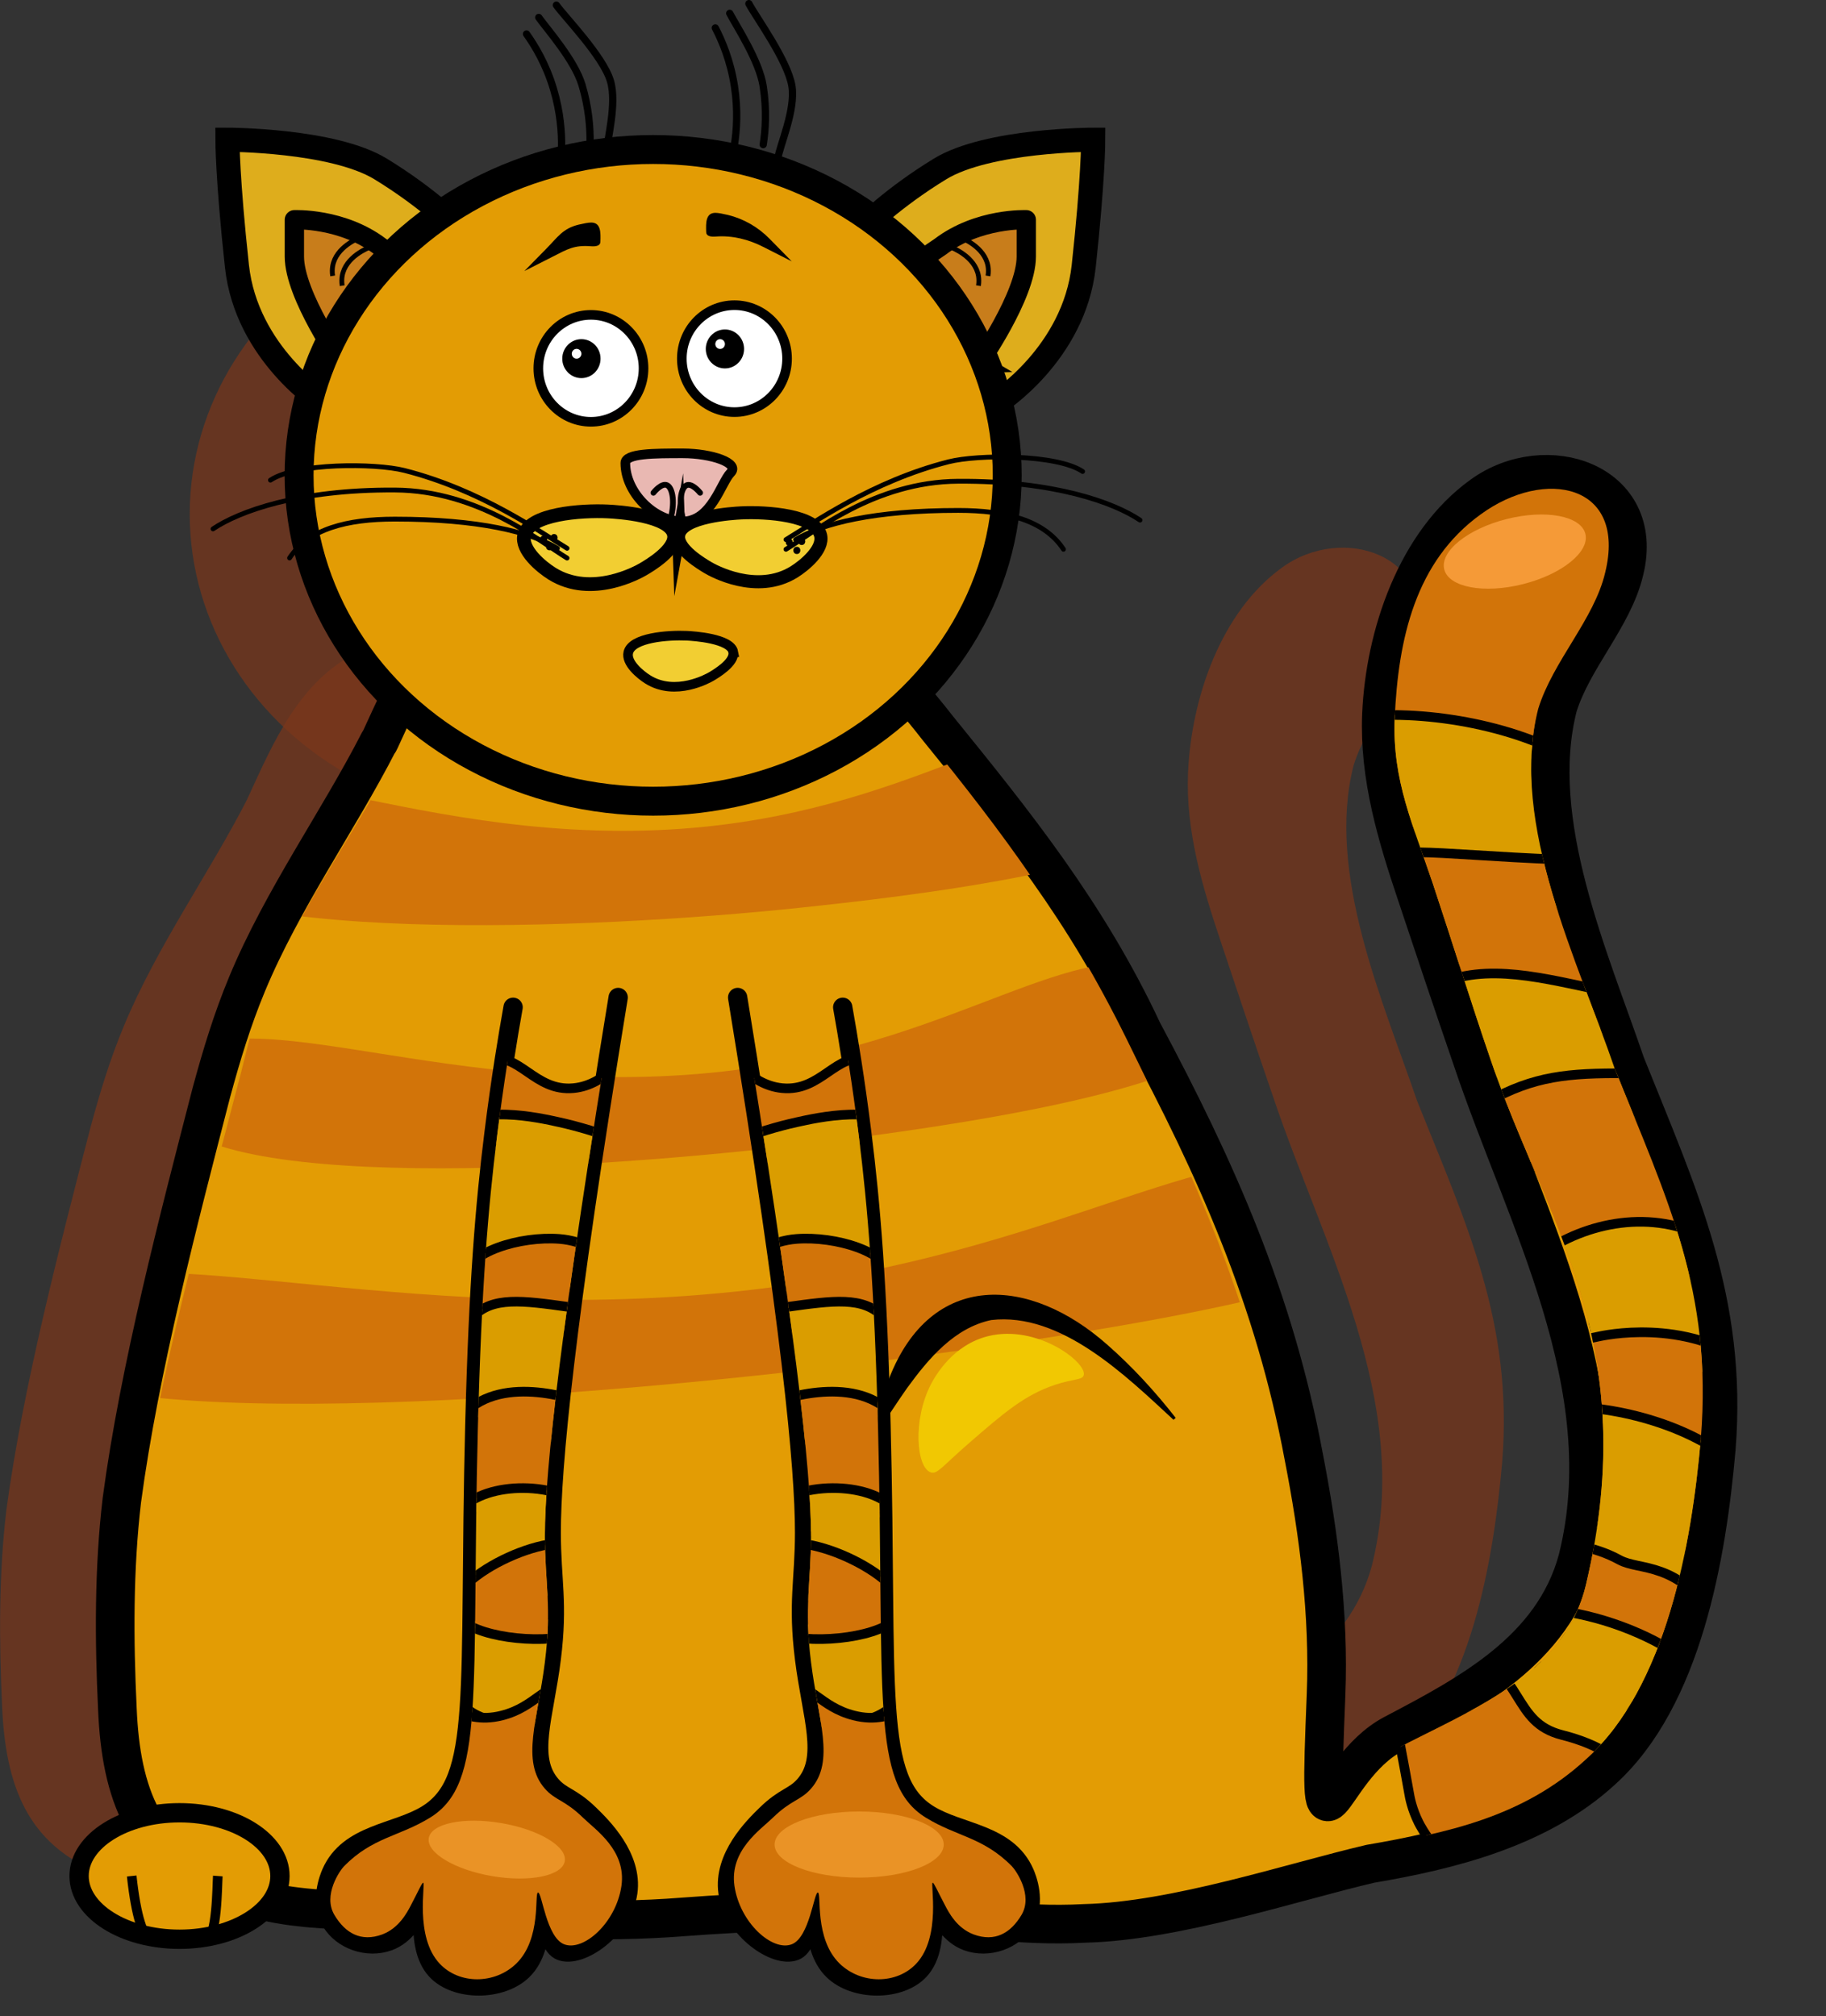 <?xml version="1.0" encoding="UTF-8"?><svg id="_Слой_2" xmlns="http://www.w3.org/2000/svg" width="216.55" height="239.09" xmlns:xlink="http://www.w3.org/1999/xlink" viewBox="0 0 216.55 239.09"><rect x="0" y="0" width="216.55" height="239.09" fill="#333333" stroke="none"/><defs><clipPath id="clippath"><path d="m47.39,88.67c-4.77,9.32-11.7,18.74-15.89,28.84-1.75,4.22-2.17,7.02-3.4,11.53-3.84,14.88-9.26,34.02-11.35,49.6-.96,8.13-1.52,16.03-1.13,24.22.42,10.12,2.24,15.97,11.35,19.61,7.72,3.54,16.62,1.84,24.96,2.31,9.73.73,19.74.78,29.5,0,8.13-.61,16.49-.58,24.96,0,7.59.32,14.91,1.58,22.69,1.15,10.81-.26,23.62-4.75,32.91-6.92,9.51-1.61,18.64-3.51,26.1-10.38,9.54-8.63,12.51-25.42,13.62-38.06,1.39-17.53-3.94-28.19-10.21-43.83-4.27-12.52-12.56-29.03-9.08-42.68,1.74-5.66,6.64-10.61,7.94-16.15,2.59-10.5-7.12-12.48-14.75-6.92-7.75,5.58-9.8,14.76-10.21,24.22-.3,7.35,2.21,12.68,4.54,19.61,2.17,6.52,4.56,14.22,6.81,20.76,6.32,18.88,18.16,33.45,11.35,62.29-2.55,10.82-13.65,14.86-22.69,19.61-8.02,4.29-11.13,15.78-10.21-6.92.38-9.43-1.62-18.58-3.4-27.68-3.47-18.71-10.21-33.45-18.16-49.6-7.05-14.33-14.8-24.63-23.83-35.76-4.18-5.36-7.1-11.16-13.13-14.64-11.02-6.45-26.33-8.53-37.8-3.45-7.35,3.7-10.58,11.24-13.8,18.24l2.31,1Z" style="fill:none; stroke-width:0px;"/></clipPath><clipPath id="clippath-1"><path d="m99.59,119.81c.61,3.42,1.48,8.62,2.27,15,1.04,8.33,1.84,17.76,2.27,34.6.8,31.74-.95,42.06,5.67,46.14,3.67,2.26,6.81,2.31,10.21,5.77.45.46,2.54,3.41,1.13,5.77-1.28,2.15-3.15,3.24-5.67,2.31-1.99-.74-2.98-2.65-3.4-3.46-.95-1.81-1.31-2.68-1.46-2.67-.31.03,1.05,6.4-1.95,9.59-2.32,2.48-6.53,2.47-9.08,0-3.05-2.96-2.12-8.42-2.59-8.43-.46-.02-.99,5.3-3.08,6.13-2.3.91-6.18-2.55-6.81-6.92-.6-4.2,3.07-6.64,4.54-8.07,2.2-2.15,3.28-2.03,4.54-3.46,2.87-3.27.85-8.17,0-15-.84-6.69,0-9.29,0-15,0-7.72-1.89-24.9-8.27-63.8" style="fill:none; stroke-width:0px;"/></clipPath><clipPath id="clippath-2"><path d="m61.21,119.81c-.61,3.42-1.48,8.62-2.27,15-1.04,8.33-1.84,17.76-2.27,34.6-.8,31.74.95,42.06-5.67,46.14-3.67,2.26-6.81,2.31-10.21,5.77-.45.46-2.54,3.41-1.13,5.77,1.28,2.15,3.15,3.24,5.67,2.31,1.99-.74,2.98-2.65,3.4-3.46.95-1.81,1.31-2.68,1.46-2.67.31.03-1.05,6.4,1.95,9.59,2.32,2.48,6.53,2.47,9.08,0,3.05-2.96,2.12-8.42,2.59-8.43.46-.02.99,5.3,3.08,6.13,2.3.91,6.18-2.55,6.81-6.92.6-4.2-3.07-6.64-4.54-8.07-2.2-2.15-3.28-2.03-4.54-3.46-2.87-3.27-.85-8.17,0-15,.84-6.69,0-9.29,0-15,0-7.72,1.89-24.9,8.27-63.8" style="fill:none; stroke-width:0px;"/></clipPath></defs><g id="_Слой_1-2"><path d="m29.35,94.72c-4.47,8.75-10.74,17.5-14.67,26.98-1.65,3.96-2.8,7.77-3.95,12-3.61,13.96-8.02,30.8-9.98,45.42-.9,7.62-.86,15.54-.5,23.22.4,9.49,3.05,16.37,11.59,19.79,7.25,3.32,15.78,2.4,23.61,2.85,9.13.68,18.59,1.24,27.75.51,7.63-.57,16.27-.93,24.22-.39,7.12.3,13.13,1.5,20.43,1.1,10.15-.24,23.1-4.6,31.81-6.63,8.93-1.51,18.79-3.98,25.79-10.43,8.95-8.1,11.66-23.92,12.7-35.78,1.3-16.45-4.19-28.09-10.08-42.77-4.01-11.75-10.81-26.99-7.55-39.8,1.63-5.31,6.17-9.91,7.4-15.11,2.43-9.85-8.71-13.59-15.87-8.38-7.27,5.24-10.78,15.5-11.16,24.38-.28,6.9,1.7,13.47,3.88,19.97,2.04,6.12,4.06,12.16,6.17,18.29,5.93,17.71,16.61,36.42,11.75,55.75-2.73,10.06-12.05,14.98-20.54,19.43-7.53,4.03-8.29,16.88-7.44-4.42.36-8.85-.82-17.94-2.49-26.48-3.25-17.56-9.78-32.09-17.91-47.32-6.14-13.14-14.32-23.27-22.79-33.71-3.92-5.03-7.98-9.37-13.64-12.63-10.34-6.05-24.7-8-35.46-3.24-6.9,3.48-9.93,10.55-12.95,17.12l-.14.28Z" style="fill:#7c371a; opacity:.7; stroke-width:0px;"/><ellipse cx="61.89" cy="60.96" rx="39.39" ry="36.26" style="fill:#7c371a; opacity:.7; stroke-width:0px;"/><path d="m44.93,87.97c-4.77,9.32-11.45,18.65-15.64,28.75-1.75,4.22-2.98,8.28-4.21,12.79-3.84,14.88-8.55,32.82-10.63,48.4-.96,8.13-.92,16.56-.53,24.75.42,10.12,3.25,17.45,12.35,21.09,7.72,3.54,16.82,2.56,25.17,3.03,9.73.73,19.81,1.32,29.57.54,8.13-.61,17.34-.99,25.82-.41,7.59.32,13.99,1.6,21.78,1.18,10.81-.26,24.62-4.9,33.91-7.07,9.51-1.61,20.03-4.24,27.49-11.11,9.54-8.63,12.42-25.49,13.53-38.13,1.39-17.53-4.47-29.94-10.74-45.58-4.27-12.52-11.52-28.77-8.04-42.42,1.74-5.66,6.58-10.56,7.88-16.1,2.59-10.5-9.28-14.48-16.92-8.93-7.75,5.58-11.48,16.52-11.89,25.99-.3,7.35,1.81,14.36,4.14,21.29,2.17,6.52,4.33,12.96,6.58,19.5,6.32,18.88,17.7,38.82,12.53,59.42-2.91,10.72-12.84,15.96-21.89,20.71-8.02,4.29-8.84,17.99-7.93-4.71.38-9.43-.87-19.12-2.65-28.22-3.47-18.71-10.42-34.21-19.09-50.43-6.55-14.01-15.27-24.81-24.29-35.93-4.18-5.36-8.5-9.99-14.53-13.46-11.02-6.45-26.33-8.53-37.8-3.45-7.35,3.7-10.58,11.24-13.8,18.24l-.15.3Z" style="fill:#e39c04; stroke:#000; stroke-linecap:round; stroke-linejoin:round; stroke-width:4.58px;"/><path d="m84.83,3.31c.79,1.52,1.8,3.88,2.27,6.92.44,2.86.26,5.27,0,6.92" style="fill:none; stroke:#000; stroke-linecap:round; stroke-linejoin:round; stroke-width:.86px;"/><path d="m86.54,1.58c.79,1.52,3.5,5.61,3.97,8.65.44,2.86.26,5.27,0,6.92" style="fill:none; stroke:#000; stroke-linecap:round; stroke-linejoin:round; stroke-width:.86px;"/><path d="m88.81.43c.79,1.52,4.63,6.76,5.11,9.8.44,2.86-1.45,7.01-1.7,8.65" style="fill:none; stroke:#000; stroke-linecap:round; stroke-linejoin:round; stroke-width:.86px;"/><path d="m62.44,4.03c.99,1.39,2.32,3.58,3.2,6.53.83,2.77.98,5.19.96,6.85" style="fill:none; stroke:#000; stroke-linecap:round; stroke-linejoin:round; stroke-width:.86px;"/><path d="m63.89,2.07c.99,1.39,4.24,5.05,5.13,8,.83,2.77.98,5.19.96,6.85" style="fill:none; stroke:#000; stroke-linecap:round; stroke-linejoin:round; stroke-width:.86px;"/><path d="m65.98.61c.99,1.39,5.52,6.03,6.41,8.98.83,2.77-.46,7.14-.49,8.81" style="fill:none; stroke:#000; stroke-linecap:round; stroke-linejoin:round; stroke-width:.86px;"/><path d="m118.31,47.72s9.08-5.77,10.21-16.15c1.13-10.38,1.13-15,1.13-15,0,0-12.48,0-18.16,3.46-5.67,3.46-9.08,6.92-9.08,6.92,0,0,1.13,11.53,2.27,12.69s13.62,8.07,13.62,8.07Z" style="fill:#dead1c; stroke:#000; stroke-miterlimit:10; stroke-width:2.86px;"/><path d="m116.04,43.11s5.67-8.07,5.67-12.69,0-4.36,0-4.36c0,0-5.67-.26-10.21,3.2l-3.4,2.31s-2.27,4.61-1.13,5.77,9.08,5.77,9.08,5.77Z" style="fill:#c87d1b; stroke:#000; stroke-miterlimit:10; stroke-width:2.29px;"/><ellipse cx="21.29" cy="222.47" rx="11.91" ry="7.5" style="fill:#e39c04; stroke:#000; stroke-linecap:round; stroke-linejoin:round; stroke-width:2.29px;"/><path d="m25.83,222.47c-.08,1.09-.08,7.5-1.39,7.5h-6.5c-.93,0-1.81-2.72-2.32-7.5" style="fill:none; stroke:#000; stroke-miterlimit:10; stroke-width:1.14px;"/><g style="clip-path:url(#clippath);"><path d="m190.37,86.36c-5.42,3.19-7.48,2.24-10.21,4.61-3.1,2.69-1.73,5-4.54,6.92-3.02,2.07-7.42,1.34-10.21,0-5.04-2.42-6.76-7.79-9.08-15-2.79-8.67-2.53-15.42-2.27-18.46.42-4.98.73-8.56,3.4-11.53,2.38-2.64,5.37-3.3,11.35-4.61,6.53-1.43,12.09-1.42,15.89-1.15,5.69.4,8.69.6,12.48,2.31,8.71,3.91,12.56,11.65,13.62,13.84,1.91,3.98,2.87,5.97,2.27,8.07-1.43,5.01-8.91,5.18-19.29,12.69-1.03.74-1.89,1.42-3.4,2.31Z" style="fill:#d27409; stroke:#000; stroke-miterlimit:10; stroke-width:1.14px;"/><path d="m191.5,105.97c-1.97,1.78-4.19.16-6.81,2.31-2.25,1.85-1.84,4.06-4.54,5.77-1.31.83-2.55,1.03-3.4,1.15-3.55.53-6.48-.87-11.35-3.46-6.37-3.38-9.55-5.08-10.21-5.77-3.92-4.1-7.05-11.82-4.54-16.15,5.39-9.31,38-4.95,41.99,6.92.76,2.27,1.24,7.08-1.13,9.23Z" style="fill:#da9d00; stroke:#000; stroke-miterlimit:10; stroke-width:1.14px;"/><path d="m192.07,120.39c-3.03,2.16-2.21,4.94-4.54,6.92-4.09,3.48-12.33-.21-17.02-2.31-5.67-2.54-16.08-7.19-15.89-13.84.12-4.28,4.58-7.33,5.67-8.07,4.68-3.19,8.04-1.81,24.96-1.15,9.13.35,11.4.08,13.62,2.31,3.68,3.71,4.06,11.19,1.13,13.84-2.16,1.96-4.73.02-7.94,2.31Z" style="fill:#d27409; stroke:#000; stroke-miterlimit:10; stroke-width:1.14px;"/><path d="m195.47,130.77c-2.04,2.14-2.59,3.57-3.4,4.61-3.44,4.37-13.04,3.47-19.29,1.15-3.79-1.4-9.36-3.47-10.21-8.07-1-5.44,5.38-10.17,5.67-10.38,5.61-4.04,12.4-2.61,19.29-1.15,5.7,1.2,13.69,3.97,13.62,6.92-.02.77-.77,1.67-2.27,3.46-1.36,1.62-2.18,2.18-3.4,3.46Z" style="fill:#da9d00; stroke:#000; stroke-miterlimit:10; stroke-width:1.14px;"/><path d="m205.68,141.15c-2.99,2.5-.43,8.82-3.4,10.38-1.47.77-3.12-.22-4.54,1.15-.82.79-.74,1.57-1.13,2.31-1.59,2.99-9.82,3.44-15.89,0-2.08-1.18-4.03-3.48-7.94-8.07-2.99-3.51-4.48-5.3-4.54-6.92-.2-5.53,8.93-9.78,10.21-10.38,5.18-2.42,9.53-2.41,17.02-2.31,9.97.13,16.62.23,19.29,4.61,1.54,2.53,1.7,6.41,0,8.07-2.29,2.23-6.41-1.08-9.08,1.15Z" style="fill:#d27409; stroke:#000; stroke-miterlimit:10; stroke-width:1.14px;"/><path d="m204.55,159.61c-1.74,2.54-1.58,2.6-2.27,3.46-1.55,1.93-3.35,2.85-4.54,3.46-.88.45-10.29,5.11-17.02,0-.6-.45-4.56-3.47-4.54-8.07.02-3.83,2.79-6.43,4.54-8.07,4.84-4.54,12.53-6.91,19.29-4.61,3.3,1.12,7.99,3.9,7.94,6.92-.02,1.18-.76,2.69-1.13,3.46-.55,1.12-.93,1.5-2.27,3.46Z" style="fill:#da9d00; stroke:#000; stroke-miterlimit:10; stroke-width:1.14px;"/><path d="m203.42,183.83c-.48.23-2.36,1.06-6.81,0-2.91-.69-8.23-1.96-12.48-6.92-1.48-1.73-6.57-7.67-4.54-12.69,1.64-4.05,6.94-5.11,10.21-5.77,1.5-.3,11.63-2.17,19.29,4.61,3.27,2.89,7.2,8.35,5.67,11.53-.96,2-3.19,1.27-6.81,4.61-2.5,2.31-2.5,3.63-4.54,4.61Z" style="fill:#d27409; stroke:#000; stroke-miterlimit:10; stroke-width:1.14px;"/><path d="m200.01,194.21c-1.09.74-2.96,1.96-5.67,2.31-3.29.42-5.85-.72-6.81-1.15-3.04-1.39-4.72-3.64-7.94-8.07-2.66-3.66-3.99-5.49-4.54-8.07-.07-.33-1.24-6.14,1.13-9.23,5.47-7.11,31.2-1.53,32.91,9.23.9,5.69-5,12.25-9.08,15Z" style="fill:#da9d00; stroke:#000; stroke-miterlimit:10; stroke-width:1.14px;"/><path d="m193.2,202.29c-3.23-1.56-4.82-1.54-6.81-2.31-3.44-1.32-5.46-3.98-6.81-5.77-1.9-2.5-4.36-5.76-3.4-8.07,1.4-3.4,10.01-4.39,15.89-1.15,2.37,1.3,6.87.1,11.35,6.92,2.14,3.26.54,9.28,0,10.38-.92,1.86-4.99,2.22-7.94,1.15-.86-.31-.82-.45-2.27-1.15Z" style="fill:#d27409; stroke:#000; stroke-miterlimit:10; stroke-width:1.14px;"/><path d="m190.93,209.21c-3.53-2.79-6.65-.57-11.35-2.31-5.81-2.14-10.57-9.06-9.08-12.69,1.54-3.74,9.51-3.51,11.35-3.46,11.01.32,24.09,7.56,23.83,15-.18,5.17-6.8,10.34-10.21,9.23-2.17-.7-1.63-3.46-4.54-5.77Z" style="fill:#da9d00; stroke:#000; stroke-miterlimit:10; stroke-width:1.14px;"/><path d="m175.05,221.9c-4.07-.46-6.57-5.29-6.81-5.77-.8-1.6-1.05-2.97-1.13-3.46-2.8-15.62-4.17-19.42-2.27-20.76,1.61-1.14,4.33.34,7.94,2.31,8.32,4.52,6.46,10,12.48,11.53,4.54,1.15,7.31,3.07,9.08,5.77.7,1.07,1,2.74,1.13,3.46.27,1.51,2.86-.19,2.27,1.15-.96,2.18-4.03,2.67-9.08,3.46-4.78.75-5.42.14-9.08,1.15-2.79.77-3.09,1.32-4.54,1.15Z" style="fill:#d27409; stroke:#000; stroke-miterlimit:10; stroke-width:1.14px;"/><path d="m136.08,86.52c-12.36-4.37-25,8.2-50.69,11.32-32.86,4-57.7-11.03-67.14-4.01-2.73,2.03-3.11,5.12-2.01,7.33,5.63,11.24,54.45,9.05,78.59,6.49,11.12-1.18,46.47-4.94,48.34-13.41.65-2.96-2.85-6.21-7.09-7.71Z" style="fill:#d27409; stroke-width:0px;"/><path d="m139.19,114.75c-12.45-3.6-24.81,8.27-50.41,11.93-32.75,4.68-57.91-8.25-67.19-1.55-2.69,1.94-3,4.77-1.84,6.75,5.87,10.08,54.61,6.55,78.68,3.45,11.09-1.43,46.34-5.97,48.02-13.76.59-2.73-2.98-5.58-7.26-6.81Z" style="fill:#d27409; stroke-width:0px;"/><path d="m160.09,137.88c-16.45-3.34-32.82,9.68-66.69,14.52-43.32,6.18-76.58-6.55-88.86.89-3.55,2.15-3.97,5.16-2.45,7.21,7.75,10.44,72.22,4.87,104.06.68,14.67-1.93,61.29-8.06,63.53-16.36.78-2.9-3.94-5.79-9.59-6.93Z" style="fill:#d27409; stroke-width:0px;"/></g><ellipse cx="179.65" cy="65.4" rx="8.63" ry="3.98" transform="translate(-10.55 45.98) rotate(-14.17)" style="fill:#f59a37; stroke-width:0px;"/><path d="m113.77,28.11c.31.11,3.01,1.16,3.4,3.46.05.31.07.7,0,1.15" style="fill:none; stroke:#000; stroke-miterlimit:10; stroke-width:.57px;"/><path d="m112.64,29.27c.31.11,3.01,1.16,3.4,3.46.05.31.07.7,0,1.15" style="fill:none; stroke:#000; stroke-miterlimit:10; stroke-width:.57px;"/><path d="m38.31,47.72s-9.08-5.77-10.21-16.15c-1.13-10.38-1.13-15-1.13-15,0,0,12.48,0,18.16,3.46,5.67,3.46,9.08,6.92,9.08,6.92,0,0-1.13,11.53-2.27,12.69-1.13,1.15-13.62,8.07-13.62,8.07Z" style="fill:#dead1c; stroke:#000; stroke-miterlimit:10; stroke-width:2.86px;"/><path d="m40.58,43.11s-5.67-8.07-5.67-12.69,0-4.36,0-4.36c0,0,5.67-.26,10.21,3.2l3.4,2.31s2.27,4.61,1.13,5.77c-1.13,1.15-9.08,5.77-9.08,5.77Z" style="fill:#c87d1b; stroke:#000; stroke-miterlimit:10; stroke-width:2.29px;"/><path d="m42.85,28.11c-.31.11-3.01,1.16-3.4,3.46-.05.31-.07.7,0,1.15" style="fill:none; stroke:#000; stroke-miterlimit:10; stroke-width:.57px;"/><path d="m43.98,29.27c-.31.11-3.01,1.16-3.4,3.46-.05.31-.07.7,0,1.15" style="fill:none; stroke:#000; stroke-miterlimit:10; stroke-width:.57px;"/><ellipse cx="77.46" cy="56.37" rx="41.99" ry="38.64" style="fill:#e39c04; stroke:#000; stroke-linecap:round; stroke-linejoin:round; stroke-width:3.43px;"/><path d="m139.17,168.37c-5.68-5.25-13.36-12.79-21.62-11.83-4.37.93-7.4,4.53-9.98,8.07-1.1,1.56-2.14,3.2-3.29,4.86l-.32-.12c.23-2.01.74-3.98,1.48-5.88,5-12.85,16.66-12.17,25.88-4,3.01,2.64,5.68,5.57,8.11,8.67,0,0-.26.23-.26.23h0Z" style="stroke-width:0px;"/><path d="m128.52,163.07c-.14.6-1.15.41-3.4,1.15-3.61,1.2-6.12,3.37-10.21,6.92-3.22,2.8-3.76,3.73-4.54,3.46-1.7-.6-2.14-6.18,0-10.38.6-1.17,2.67-4.74,6.81-5.77,5.79-1.43,11.69,3.08,11.35,4.61Z" style="fill:#f1c802; stroke-width:0px;"/><path d="m99.94,119.45c.61,3.42,1.48,8.62,2.27,15,1.04,8.33,1.84,17.76,2.27,34.6.8,31.74-.95,42.06,5.67,46.14,3.67,2.26,9.29,2.23,11.35,6.92.26.6,1.4,3.41,0,5.77-1.28,2.15-4.28,3.24-6.81,2.31-1.99-.74-2.98-2.65-3.4-3.46-.95-1.81-.99-3.48-1.13-3.46-.31.03,1.86,7.19-1.13,10.38-2.32,2.48-7.67,2.47-10.21,0-3.05-2.96-1.8-9.21-2.27-9.23-.46-.02-.18,6.09-2.27,6.92-2.3.91-7.31-2.55-7.94-6.92-.6-4.2,3.07-7.8,4.54-9.23,2.2-2.15,3.28-2.03,4.54-3.46,2.87-3.27.85-8.17,0-15-.84-6.69,0-9.29,0-15,0-7.72-1.57-24.54-7.94-63.44" style="fill:#e39c04; stroke:#000; stroke-linecap:round; stroke-miterlimit:10; stroke-width:2.29px;"/><g style="clip-path:url(#clippath-1);"><path d="m84.83,125.58c2.02-1,3.82,3.07,7.94,3.46,4.63.44,6.36-4.3,10.21-3.46,3.34.73,6,5.15,5.11,7.5-.45,1.18-1.47.97-6.81,3.46-3.53,1.65-4.01,2.17-5.67,2.31-1.09.09-2.64-.32-5.67-1.15-4.67-1.27-5.27-1.81-5.67-2.31-1.18-1.47-1.15-3.32-1.13-4.61.02-1.12.07-4.38,1.7-5.19Z" style="fill:#d27409; stroke:#000; stroke-miterlimit:10; stroke-width:1.14px;"/><path d="m85.4,148.07c2.27,2.74,3.41,4.11,4.54,4.61,3.94,1.74,8.5-1.03,12.48-3.46,2.67-1.63,4.99-3.09,5.67-5.77.38-1.48.18-3.08,0-4.61-.24-2-.43-3.56-1.13-4.61-2.29-3.42-10.12-1.68-12.48-1.15-1.18.26-13.39,2.97-13.62,8.07-.06,1.37,1.47,3.22,4.54,6.92Z" style="fill:#da9d00; stroke:#000; stroke-miterlimit:10; stroke-width:1.14px;"/><path d="m81.99,153.84c-.36,2.36,3.91,5.48,5.67,4.61.58-.28.49-.79,1.13-1.15,1.25-.71,2.76.56,4.54,1.15,3.71,1.24,7.41-.85,7.94-1.15,1.54-.87,4.9-3.32,4.54-5.77-.46-3.11-6.74-4.96-11.35-4.61-2.9.22-5.33,1.68-10.21,4.61-1.26.76-2.12,1.35-2.27,2.31Z" style="fill:#d27409; stroke:#000; stroke-miterlimit:10; stroke-width:1.14px;"/><path d="m88.8,167.68c1.39,1.34,3.05,2.93,5.67,3.46,4.09.82,9.44-1.16,11.35-5.77,1.16-2.81,1.14-6.85-1.13-9.23-2.32-2.41-5.84-1.92-11.35-1.15-4.8.67-8.13,1.13-9.08,3.46-1.42,3.5,3.71,8.43,4.54,9.23Z" style="fill:#da9d00; stroke:#000; stroke-miterlimit:10; stroke-width:1.14px;"/><path d="m87.67,179.22c2.91,1.5,4.36,2.25,4.54,2.31,5.79,1.92,11.09-1.01,11.35-1.15,1.62-.93,3.74-2.14,4.54-4.61.97-3.01-.53-6.27-2.27-8.07-4.78-4.98-13.8-1.53-14.75-1.15-5.11,2.03-9.91,6.68-9.08,9.23.19.58.6.84,5.67,3.46Z" style="fill:#d27409; stroke:#000; stroke-miterlimit:10; stroke-width:1.14px;"/><path d="m88.8,187.29c1.26,1.65,3.09,2.02,4.54,2.31,1.81.36,3.22.18,4.54,0,3.16-.44,5.13-.71,6.81-2.31,1.68-1.6,3.12-4.59,2.27-6.92-1.49-4.11-9.69-5.13-14.75-2.31-.8.44-4.4,2.46-4.54,5.77-.07,1.83.95,3.22,1.13,3.46Z" style="fill:#da9d00; stroke:#000; stroke-miterlimit:10; stroke-width:1.14px;"/><path d="m89.93,202.29c1.26,1.65,3.09,2.02,4.54,2.31,1.81.36,3.22.18,4.54,0,3.16-.44,5.13-.71,6.81-2.31,1.68-1.6,3.12-4.59,2.27-6.92-1.49-4.11-9.69-5.13-14.75-2.31-.8.44-4.4,2.46-4.54,5.77-.07,1.83.95,3.22,1.13,3.46Z" style="fill:#da9d00; stroke:#000; stroke-miterlimit:10; stroke-width:1.14px;"/><path d="m87.67,190.75c.51,2.54,5.89,3.34,6.81,3.46,5.07.68,12.12-.76,12.48-3.46.51-3.82-12.34-10.04-15.89-6.92-.96.84-2.11,3.13-2.27,3.46-.87,1.74-1.31,2.61-1.13,3.46Z" style="fill:#d27409; stroke:#000; stroke-miterlimit:10; stroke-width:1.14px;"/><path d="m93.34,199.98c2.79-.52,3.86,2.43,7.94,3.46,5.11,1.28,6.84-2.49,12.48-2.31,5.38.18,11.25,3.86,13.62,9.23,2.1,4.76.84,9.49,0,12.69-.41,1.54-1.54,5.81-4.54,9.23-6.9,7.84-20.42,7.45-29.5,3.46-1.78-.78-13.23-5.82-13.62-13.84-.11-2.39.89-2.22,7.94-15,2.39-4.33,3.47-6.51,5.67-6.92Z" style="fill:#d27409; stroke:#000; stroke-miterlimit:10; stroke-width:1.14px;"/></g><path d="m60.85,119.45c-.61,3.42-1.48,8.62-2.27,15-1.04,8.33-1.84,17.76-2.27,34.6-.8,31.74.95,42.06-5.67,46.14-3.67,2.26-9.29,2.23-11.35,6.92-.26.6-1.4,3.41,0,5.77,1.28,2.15,4.28,3.24,6.81,2.31,1.99-.74,2.98-2.65,3.4-3.46.95-1.81.99-3.48,1.13-3.46.31.03-1.86,7.19,1.13,10.38,2.32,2.48,7.67,2.47,10.21,0,3.05-2.96,1.8-9.21,2.27-9.23.46-.02.18,6.09,2.27,6.92,2.3.91,7.31-2.55,7.94-6.92.6-4.2-3.07-7.8-4.54-9.23-2.2-2.15-3.28-2.03-4.54-3.46-2.87-3.27-.85-8.17,0-15,.84-6.69,0-9.29,0-15,0-7.72,1.57-24.54,7.94-63.44" style="fill:#e39c04; stroke:#000; stroke-linecap:round; stroke-miterlimit:10; stroke-width:2.29px;"/><g style="clip-path:url(#clippath-2);"><path d="m75.96,125.58c-2.02-1-3.82,3.07-7.94,3.46-4.63.44-6.36-4.3-10.21-3.46-3.34.73-6,5.15-5.11,7.5.45,1.18,1.47.97,6.81,3.46,3.53,1.65,4.01,2.17,5.67,2.31,1.09.09,2.64-.32,5.67-1.15,4.67-1.27,5.27-1.81,5.67-2.31,1.18-1.47,1.15-3.32,1.13-4.61-.02-1.12-.07-4.38-1.7-5.19Z" style="fill:#d27409; stroke:#000; stroke-miterlimit:10; stroke-width:1.14px;"/><path d="m75.4,148.07c-2.27,2.74-3.41,4.11-4.54,4.61-3.94,1.74-8.5-1.03-12.48-3.46-2.67-1.63-4.99-3.09-5.67-5.77-.38-1.48-.18-3.08,0-4.61.24-2,.43-3.56,1.13-4.61,2.29-3.42,10.12-1.68,12.48-1.15,1.18.26,13.39,2.97,13.62,8.07.06,1.37-1.47,3.22-4.54,6.92Z" style="fill:#da9d00; stroke:#000; stroke-miterlimit:10; stroke-width:1.14px;"/><path d="m78.8,153.84c.36,2.36-3.91,5.48-5.67,4.61-.58-.28-.49-.79-1.13-1.15-1.25-.71-2.76.56-4.54,1.15-3.71,1.24-7.41-.85-7.94-1.15-1.54-.87-4.9-3.32-4.54-5.77.46-3.11,6.74-4.96,11.35-4.61,2.9.22,5.33,1.68,10.21,4.61,1.26.76,2.12,1.35,2.27,2.31Z" style="fill:#d27409; stroke:#000; stroke-miterlimit:10; stroke-width:1.14px;"/><path d="m71.99,167.68c-1.39,1.34-3.05,2.93-5.67,3.46-4.09.82-9.44-1.16-11.35-5.77-1.16-2.81-1.14-6.85,1.13-9.23,2.32-2.41,5.84-1.92,11.35-1.15,4.8.67,8.13,1.13,9.08,3.46,1.42,3.5-3.71,8.43-4.54,9.23Z" style="fill:#da9d00; stroke:#000; stroke-miterlimit:10; stroke-width:1.14px;"/><path d="m73.13,179.22c-2.91,1.5-4.36,2.25-4.54,2.31-5.79,1.92-11.09-1.01-11.35-1.15-1.62-.93-3.74-2.14-4.54-4.61-.97-3.01.53-6.27,2.27-8.07,4.78-4.98,13.8-1.53,14.75-1.15,5.11,2.03,9.91,6.68,9.08,9.23-.19.58-.6.84-5.67,3.46Z" style="fill:#d27409; stroke:#000; stroke-miterlimit:10; stroke-width:1.14px;"/><path d="m71.99,187.29c-1.26,1.65-3.09,2.02-4.54,2.31-1.81.36-3.22.18-4.54,0-3.16-.44-5.13-.71-6.81-2.31-1.68-1.6-3.12-4.59-2.27-6.92,1.49-4.11,9.69-5.13,14.75-2.31.8.44,4.4,2.46,4.54,5.77.07,1.83-.95,3.22-1.13,3.46Z" style="fill:#da9d00; stroke:#000; stroke-miterlimit:10; stroke-width:1.14px;"/><path d="m70.86,202.29c-1.26,1.65-3.09,2.02-4.54,2.31-1.81.36-3.22.18-4.54,0-3.16-.44-5.13-.71-6.81-2.31-1.68-1.6-3.12-4.59-2.27-6.92,1.49-4.11,9.69-5.13,14.75-2.31.8.44,4.4,2.46,4.54,5.77.07,1.83-.95,3.22-1.13,3.46Z" style="fill:#da9d00; stroke:#000; stroke-miterlimit:10; stroke-width:1.14px;"/><path d="m73.13,190.75c-.51,2.54-5.89,3.34-6.81,3.46-5.07.68-12.12-.76-12.48-3.46-.51-3.82,12.34-10.04,15.89-6.92.96.84,2.11,3.13,2.27,3.46.87,1.74,1.31,2.61,1.13,3.46Z" style="fill:#d27409; stroke:#000; stroke-miterlimit:10; stroke-width:1.14px;"/><path d="m67.45,199.98c-2.79-.52-3.86,2.43-7.94,3.46-5.11,1.28-6.84-2.49-12.48-2.31-5.38.18-11.25,3.86-13.62,9.23-2.1,4.76-.84,9.49,0,12.69.41,1.54,1.54,5.81,4.54,9.23,6.9,7.84,20.42,7.45,29.5,3.46,1.78-.78,13.23-5.82,13.62-13.84.11-2.39-.89-2.22-7.94-15-2.39-4.33-3.47-6.51-5.67-6.92Z" style="fill:#d27409; stroke:#000; stroke-miterlimit:10; stroke-width:1.14px;"/></g><path d="m93.91,31l-3.39-1.72c-1.74-.89-3.68-1.38-5.62-1.23-.62.05-1.13-.05-1.15-.5-.05-1.15-.05-2.31,1.09-2.31.34,0,.89.11,1.49.25,1.88.46,3.59,1.45,4.95,2.84l2.63,2.68Z" style="stroke-width:0px;"/><path d="m62.17,32.15l3.39-1.72c1.74-.89,2.55-1.38,4.49-1.23.62.05,1.13-.05,1.15-.5.05-1.15.05-2.31-1.09-2.31-.34,0-.89.11-1.49.25-1.88.46-2.45,1.45-3.82,2.84l-2.63,2.68Z" style="stroke-width:0px;"/><ellipse cx="87.1" cy="42.53" rx="6.24" ry="6.34" style="fill:#fff; stroke:#000; stroke-miterlimit:10; stroke-width:1.14px;"/><ellipse cx="85.97" cy="41.38" rx="2.27" ry="2.31" style="stroke-width:0px;"/><ellipse cx="85.4" cy="40.8" rx=".57" ry=".58" style="fill:#fff; stroke-width:0px;"/><ellipse cx="70.08" cy="43.68" rx="6.24" ry="6.34" style="fill:#fff; stroke:#000; stroke-miterlimit:10; stroke-width:1.14px;"/><ellipse cx="68.95" cy="42.53" rx="2.27" ry="2.31" style="stroke-width:0px;"/><ellipse cx="68.38" cy="41.95" rx=".57" ry=".58" style="fill:#fff; stroke-width:0px;"/><path d="m74.16,54.91c0-1.15,3.4-1.15,6.81-1.15s6.81,1.15,5.67,2.31-2.27,5.77-5.67,5.77-6.81-3.46-6.81-6.92Z" style="fill:#e9b8b2; stroke:#000; stroke-miterlimit:10; stroke-width:1.14px;"/><path d="m79.93,63.41c.32,1.76-2.95,3.68-3.67,4.1-.53.31-6.09,3.45-10.79.52-1.27-.79-3.7-2.8-3.3-4.55.58-2.54,6.74-2.98,9.91-2.83,1.08.05,7.43.44,7.85,2.76Z" style="fill:#f2ce32; stroke:#000; stroke-miterlimit:10; stroke-width:1.63px;"/><path d="m86.95,77.33c.22,1.24-2.07,2.58-2.57,2.88-.37.22-4.27,2.42-7.56.36-.89-.56-2.6-1.96-2.31-3.19.41-1.78,4.72-2.09,6.95-1.99.76.04,5.21.31,5.51,1.94Z" style="fill:#f2ce32; stroke:#000; stroke-miterlimit:10; stroke-width:1.14px;"/><path d="m80.49,63.43c-.3,1.67,2.79,3.48,3.48,3.89.5.3,5.77,3.27,10.22.49,1.2-.75,3.51-2.65,3.13-4.31-.55-2.41-6.38-2.82-9.39-2.68-1.02.05-7.04.41-7.44,2.62Z" style="fill:#f2ce32; stroke:#000; stroke-miterlimit:10; stroke-width:1.55px;"/><path d="m81.12,61.91c-.73-2.18-.38-4.01.27-4.35.64-.33,1.55.77,1.64.88" style="fill:none; stroke:#000; stroke-linecap:round; stroke-miterlimit:10; stroke-width:.68px;"/><path d="m79.4,61.91c.73-2.18.38-4.02-.27-4.36-.64-.33-1.55.77-1.64.89" style="fill:none; stroke:#000; stroke-linecap:round; stroke-miterlimit:10; stroke-width:.68px;"/><path d="m95.08,64.63c.55,0,.55-.86,0-.86s-.55.86,0,.86h0Z" style="stroke-width:0px;"/><path d="m94.5,65.7c.55,0,.55-.86,0-.86s-.55.86,0,.86h0Z" style="stroke-width:0px;"/><path d="m93.6,64.74c.55,0,.55-.86,0-.86s-.55.86,0,.86h0Z" style="stroke-width:0px;"/><path d="m64.48,64.37c.55,0,.55-.86,0-.86s-.55.86,0,.86h0Z" style="stroke-width:0px;"/><path d="m65.71,64.19c.55,0,.55-.86,0-.86s-.55.86,0,.86h0Z" style="stroke-width:0px;"/><path d="m65.17,65.26c.55,0,.55-.86,0-.86s-.55.86,0,.86h0Z" style="stroke-width:0px;"/><path d="m67.25,65.02c-3.21-1.93-10.21-6.92-19.29-9.23-3.48-.88-12.82-.91-15.89,1.15" style="fill:none; stroke:#000; stroke-linecap:round; stroke-linejoin:round; stroke-width:.57px;"/><path d="m67.25,66.18c-3.21-1.93-10.49-8.02-20.43-8.07-11.45-.07-18.5,2.55-21.56,4.61" style="fill:none; stroke:#000; stroke-linecap:round; stroke-linejoin:round; stroke-width:.57px;"/><path d="m66.11,65.02c-3.21-1.93-9.36-3.46-19.29-3.46-5.67,0-10.21,1.15-12.48,4.61" style="fill:none; stroke:#000; stroke-linecap:round; stroke-linejoin:round; stroke-width:.57px;"/><path d="m93.21,63.99c3.21-1.93,10.21-6.92,19.29-9.23,3.48-.88,12.82-.91,15.89,1.15" style="fill:none; stroke:#000; stroke-linecap:round; stroke-linejoin:round; stroke-width:.57px;"/><path d="m93.21,65.14c3.21-1.93,10.49-8.02,20.43-8.07,11.45-.07,18.5,2.55,21.56,4.61" style="fill:none; stroke:#000; stroke-linecap:round; stroke-linejoin:round; stroke-width:.57px;"/><path d="m94.35,63.99c3.21-1.93,9.36-3.46,19.29-3.46,5.67,0,10.21,1.15,12.48,4.61" style="fill:none; stroke:#000; stroke-linecap:round; stroke-linejoin:round; stroke-width:.57px;"/><ellipse cx="101.89" cy="218.74" rx="10.03" ry="3.92" style="fill:#ea9326; stroke-width:0px;"/><ellipse cx="58.91" cy="219.33" rx="3.19" ry="8.18" transform="translate(-167.18 240.73) rotate(-80.37)" style="fill:#ea9326; stroke-width:0px;"/></g></svg>